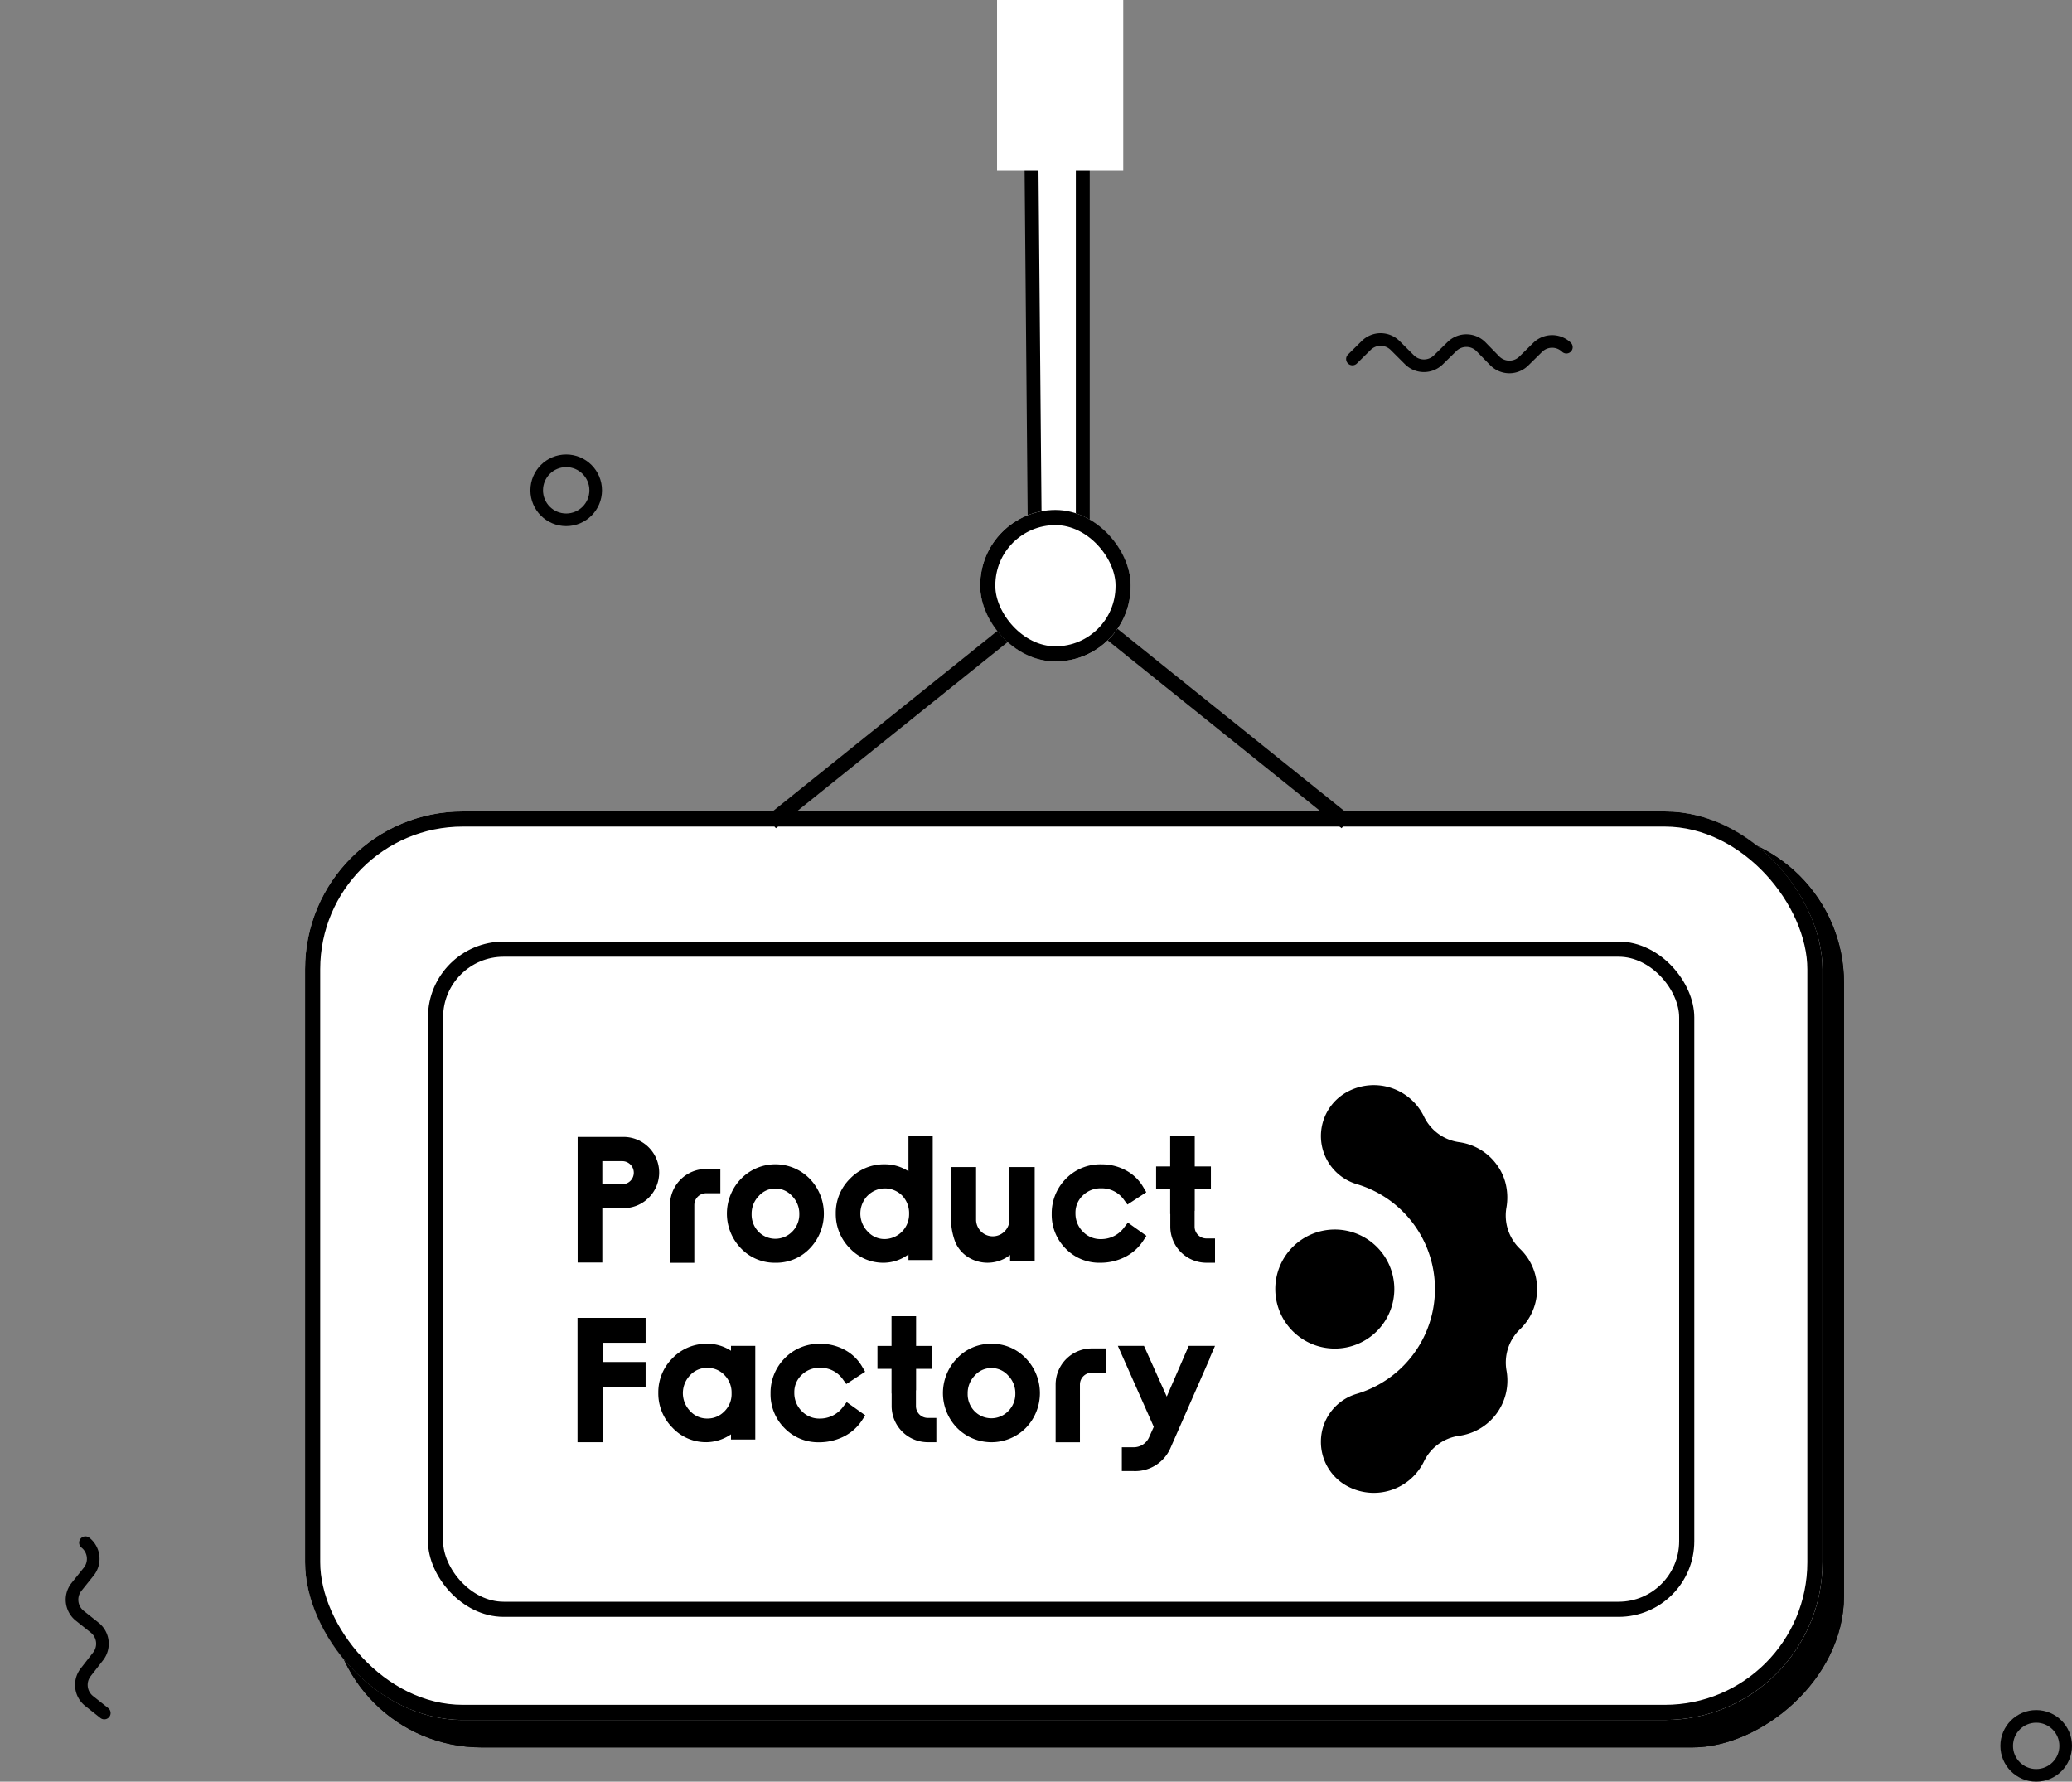 <svg xmlns="http://www.w3.org/2000/svg" width="328.419" height="282.387" viewBox="0 0 328.419 282.387">
  <rect x="0" y="0" width="328.419" height="282.387" fill="#808080" stroke="none"/>
  <defs>
    <style>
      .cls-1, .cls-3, .cls-5 {
        fill: #fff;
      }

      .cls-1, .cls-2, .cls-3, .cls-4, .cls-6 {
        stroke: #000;
      }

      .cls-1 {
        stroke-miterlimit: 10;
        stroke-width: 2.2px;
      }

      .cls-2 {
        stroke-width: 2.5px;
      }

      .cls-3, .cls-4 {
        stroke-width: 2.4px;
      }

      .cls-4, .cls-6, .cls-8 {
        fill: none;
      }

      .cls-6 {
        stroke-linecap: round;
        stroke-linejoin: round;
        stroke-width: 2px;
      }

      .cls-7 {
        stroke: none;
      }
    </style>
  </defs>
  <g id="Group_468" data-name="Group 468" transform="translate(1.43)">
    <g id="Group_467" data-name="Group 467" transform="translate(46.925)">
      <g id="Group_466" data-name="Group 466" transform="translate(0 7)">
        <g id="Group_461" data-name="Group 461" transform="translate(114.991)">
          <g id="Group_172" data-name="Group 172" transform="translate(0 84.625) rotate(-90)">
            <path id="Path_266" data-name="Path 266" class="cls-1" d="M81.615,0h0c4.348,0,3.759,8.289-.309,8.279H0V.732L81.617.007"/>
          </g>
        </g>
        <g id="Group_462" data-name="Group 462" transform="translate(0 121.609)">
          <g id="Rectangle_127" data-name="Rectangle 127" class="cls-2" transform="translate(243.925 3.177) rotate(90)">
            <rect class="cls-7" width="145.17" height="239.979" rx="24"/>
            <rect class="cls-8" x="1.25" y="1.25" width="142.67" height="237.479" rx="22.75"/>
          </g>
          <g id="_4444444" data-name="4444444" class="cls-3" transform="translate(0 0)">
            <rect class="cls-7" width="240.516" height="143.999" rx="25"/>
            <rect class="cls-8" x="1.2" y="1.2" width="238.116" height="141.599" rx="23.8"/>
          </g>
        </g>
        <g id="Group_463" data-name="Group 463" transform="translate(19.479 142.236)">
          <g id="_4444444-2" data-name="4444444" class="cls-3" transform="translate(0 0)">
            <rect class="cls-7" width="200.716" height="107.032" rx="12"/>
            <rect class="cls-8" x="1.2" y="1.2" width="198.316" height="104.632" rx="10.8"/>
          </g>
        </g>
        <path id="Path_507" data-name="Path 507" class="cls-4" d="M3054.687,5969.652l45.588-36.609,45.588,36.609" transform="translate(-2980.817 -5846.318)"/>
        <g id="Group_464" data-name="Group 464" transform="translate(107.01 73.826)">
          <g id="_4444444-3" data-name="4444444" class="cls-3" transform="translate(0 0)">
            <rect class="cls-7" width="23.853" height="24.012" rx="11.927"/>
            <rect class="cls-8" x="1.2" y="1.2" width="21.453" height="21.612" rx="10.727"/>
          </g>
        </g>
        <g id="Group_465" data-name="Group 465" transform="translate(43.183 164.986)">
          <path id="PF-Logo-03" d="M316.963,436.526a8.766,8.766,0,0,0-2.727-6.387,7.3,7.3,0,0,1-2.123-6.574,9.36,9.36,0,0,0-.068-3.446,8.4,8.4,0,0,0-1.482-3.31,8.838,8.838,0,0,0-5.95-3.556,7.284,7.284,0,0,1-5.575-4.056,8.837,8.837,0,0,0-11.8-4.107c-.116.056-.231.114-.344.176a7.959,7.959,0,0,0,1.419,14.617,17.334,17.334,0,0,1,0,33.271,7.9,7.9,0,0,0-5.614,7.6h0a7.955,7.955,0,0,0,4.211,7.03,8.837,8.837,0,0,0,11.962-3.615c.056-.108.113-.216.166-.326a7.286,7.286,0,0,1,5.59-4.056,8.842,8.842,0,0,0,7.546-9.971c-.016-.12-.036-.239-.056-.357a7.3,7.3,0,0,1,2.144-6.562A8.771,8.771,0,0,0,316.963,436.526Zm-22.628,0a9.434,9.434,0,1,0-9.434,9.436,9.434,9.434,0,0,0,9.434-9.436Z" transform="translate(-164.868 -404.206)"/>
          <g id="Group_298" data-name="Group 298" transform="translate(0 8.024)">
            <path id="Path_415" data-name="Path 415" d="M224.494,428.284a7.325,7.325,0,0,0,5.468-2.3,7.929,7.929,0,0,0-.025-11,7.6,7.6,0,0,0-10.909,0,7.918,7.918,0,0,0-.015,11A7.374,7.374,0,0,0,224.494,428.284ZM221.853,417.7a3.472,3.472,0,0,1,2.63-1.179,3.513,3.513,0,0,1,2.646,1.184,3.957,3.957,0,0,1,1.144,2.845,3.835,3.835,0,0,1-1.116,2.791,3.73,3.73,0,0,1-5.354.016,3.869,3.869,0,0,1-1.086-2.8A3.993,3.993,0,0,1,221.853,417.7Z" transform="translate(-193.119 -408.15)"/>
            <path id="Path_416" data-name="Path 416" d="M236.059,429.756a6.661,6.661,0,0,0,3.908-1.329v.9h3.846V409.622h-3.846v5.634a6.775,6.775,0,0,0-3.79-1.105,7.427,7.427,0,0,0-5.486,2.292,7.59,7.59,0,0,0-2.245,5.5,7.683,7.683,0,0,0,2.212,5.5A7.259,7.259,0,0,0,236.059,429.756Zm-2.591-10.606a3.85,3.85,0,0,1,5.5-.043,4.038,4.038,0,0,1,1.1,2.917A3.935,3.935,0,0,1,236.213,426a3.592,3.592,0,0,1-2.716-1.2,4.078,4.078,0,0,1-.03-5.658Z" transform="translate(-187.51 -409.622)"/>
            <path id="Path_417" data-name="Path 417" d="M243.5,427.267a5.807,5.807,0,0,0,6.637-.356v.9h3.9V412.97h-4v8.386a2.645,2.645,0,0,1-5.289,0V412.97h-3.97v7.6a10.619,10.619,0,0,0,.667,4.282A5.293,5.293,0,0,0,243.5,427.267Z" transform="translate(-181.572 -408.01)"/>
            <path id="Path_418" data-name="Path 418" d="M200.816,448.817h3.966v-8.773h6.826V436.1h-6.826v-3.05h6.826v-3.944H200.816Z" transform="translate(-200.816 -400.238)"/>
            <path id="Path_419" data-name="Path 419" d="M220.979,432.986a6.771,6.771,0,0,0-3.788-1.108,7.435,7.435,0,0,0-5.488,2.292,7.584,7.584,0,0,0-2.245,5.489,7.686,7.686,0,0,0,2.227,5.5,7.261,7.261,0,0,0,5.4,2.32,7.012,7.012,0,0,0,3.895-1.248v.822h3.848V432.211h-3.848Zm-1.046,9.6a3.66,3.66,0,0,1-2.708,1.139,3.608,3.608,0,0,1-2.719-1.184,4.078,4.078,0,0,1-.016-5.665,3.571,3.571,0,0,1,2.723-1.178,3.645,3.645,0,0,1,2.736,1.141,3.93,3.93,0,0,1,1.124,2.885A3.835,3.835,0,0,1,219.934,442.591Z" transform="translate(-196.653 -398.905)"/>
            <path id="Path_420" data-name="Path 420" d="M233,441.81a4.5,4.5,0,0,1-3.68,1.92,3.839,3.839,0,0,1-2.935-1.206,4.018,4.018,0,0,1-1.153-2.9,3.722,3.722,0,0,1,1.15-2.794,4,4,0,0,1,2.938-1.147,4.289,4.289,0,0,1,3.639,1.876l.517.7,2.982-1.948-.473-.806a7,7,0,0,0-2.787-2.679,7.98,7.98,0,0,0-3.811-.941,7.588,7.588,0,0,0-5.7,2.311,7.754,7.754,0,0,0-2.221,5.551,7.571,7.571,0,0,0,2.215,5.5,7.411,7.411,0,0,0,5.477,2.243,8.628,8.628,0,0,0,3.849-.876,7.406,7.406,0,0,0,2.95-2.6l.523-.794-2.939-2.09Z" transform="translate(-190.869 -398.905)"/>
            <path id="Path_421" data-name="Path 421" d="M247.608,431.878a7.361,7.361,0,0,0-5.467,2.308,7.918,7.918,0,0,0-.015,11,7.671,7.671,0,0,0,10.949,0,7.928,7.928,0,0,0-.025-11A7.327,7.327,0,0,0,247.608,431.878Zm2.661,10.664a3.73,3.73,0,0,1-5.354.019,3.877,3.877,0,0,1-1.084-2.8,3.984,3.984,0,0,1,1.135-2.858,3.471,3.471,0,0,1,2.631-1.178,3.513,3.513,0,0,1,2.645,1.179,3.962,3.962,0,0,1,1.144,2.845A3.828,3.828,0,0,1,250.268,442.542Z" transform="translate(-181.989 -398.905)"/>
            <path id="Path_422" data-name="Path 422" d="M214.564,418.9a1.872,1.872,0,0,1,1.868-1.871h2.259v-3.852h-2.259a5.73,5.73,0,0,0-5.723,5.723v9.15h3.855Z" transform="translate(-196.051 -407.912)"/>
            <path id="Path_423" data-name="Path 423" d="M251.967,438.1v9.15h3.853V438.1a1.872,1.872,0,0,1,1.87-1.87h2.259v-3.853H257.69A5.73,5.73,0,0,0,251.967,438.1Z" transform="translate(-176.184 -398.667)"/>
            <path id="Path_424" data-name="Path 424" d="M266.373,440.137l-3.608-8.034h-4.141l5.694,12.829-.781,1.739a2.663,2.663,0,0,1-2.393,1.5h-1.889v3.779h1.889a6.1,6.1,0,0,0,5.8-3.615L273.19,434.1l.059-.222.775-1.775h-4.168Z" transform="translate(-172.978 -398.796)"/>
            <path id="Path_425" data-name="Path 425" d="M270.69,425.9a1.871,1.871,0,0,1-1.87-1.87v-2.511l.021,0v-3.4h2.56v-3.631h-2.56v-4.861h-3.893v4.861h-2.23v3.631h2.23v3.91l.018,0v2a5.731,5.731,0,0,0,5.725,5.723h1.363V425.9Z" transform="translate(-171.007 -409.62)"/>
            <path id="Path_426" data-name="Path 426" d="M239.008,443.18v-2.511h.021v-3.4h2.562v-3.633h-2.562v-4.71h-3.894v4.71h-2.23v3.633h2.23v3.908h.019v2a5.73,5.73,0,0,0,5.723,5.723h1.363v-3.852h-1.363A1.873,1.873,0,0,1,239.008,443.18Z" transform="translate(-185.363 -400.325)"/>
            <path id="Path_427" data-name="Path 427" d="M259.242,428.284a8.632,8.632,0,0,0,3.849-.876,7.4,7.4,0,0,0,2.948-2.6l.523-.794-2.939-2.09-.541.689a4.5,4.5,0,0,1-3.68,1.92,3.841,3.841,0,0,1-2.935-1.206,4.02,4.02,0,0,1-1.153-2.9,3.713,3.713,0,0,1,1.151-2.794,4,4,0,0,1,2.936-1.147,4.292,4.292,0,0,1,3.64,1.876l.516.695,2.982-1.947-.473-.806a6.991,6.991,0,0,0-2.787-2.68,8,8,0,0,0-3.809-.939,7.59,7.59,0,0,0-5.7,2.311,7.756,7.756,0,0,0-2.221,5.55,7.583,7.583,0,0,0,2.215,5.5A7.415,7.415,0,0,0,259.242,428.284Z" transform="translate(-176.386 -408.15)"/>
            <path id="Path_428" data-name="Path 428" d="M208.03,409.75h-7.2v19.912h3.911v-8.623h3.289a5.645,5.645,0,1,0,0-11.289Zm-.089,7.5h-3.2v-3.659h3.2a1.83,1.83,0,0,1,0,3.659Z" transform="translate(-200.809 -409.56)"/>
          </g>
        </g>
      </g>
      <rect id="Rectangle_170" data-name="Rectangle 170" class="cls-5" width="20" height="27" transform="translate(109.682)"/>
    </g>
    <path id="Path_500" data-name="Path 500" class="cls-6" d="M0,0,3.038.395A3.256,3.256,0,0,1,5.851,4.014L5.467,7.19a3.258,3.258,0,0,0,2.807,3.619l3,.4a3.256,3.256,0,0,1,2.8,3.663l-.412,3.058a3.257,3.257,0,0,0,2.809,3.664l3.063.4a3.258,3.258,0,0,1,2.821,3.561" transform="matrix(0.616, -0.788, 0.788, 0.616, 212.937, 56.899)"/>
    <path id="Path_501" data-name="Path 501" class="cls-6" d="M19.639,18.758l-3.062.084a3.256,3.256,0,0,1-3.343-3.136l-.117-3.2A3.256,3.256,0,0,0,9.78,9.372l-3.026.077A3.256,3.256,0,0,1,3.416,6.267L3.347,3.183A3.257,3.257,0,0,0,0,0" transform="translate(12.113 244.512) rotate(40)"/>
    <ellipse id="Ellipse_206" data-name="Ellipse 206" class="cls-6" cx="4.675" cy="4.675" rx="4.675" ry="4.675" transform="translate(83.639 73.037)"/>
    <ellipse id="Ellipse_207" data-name="Ellipse 207" class="cls-6" cx="4.675" cy="4.675" rx="4.675" ry="4.675" transform="translate(316.639 272.037)"/>
  </g>
</svg>
